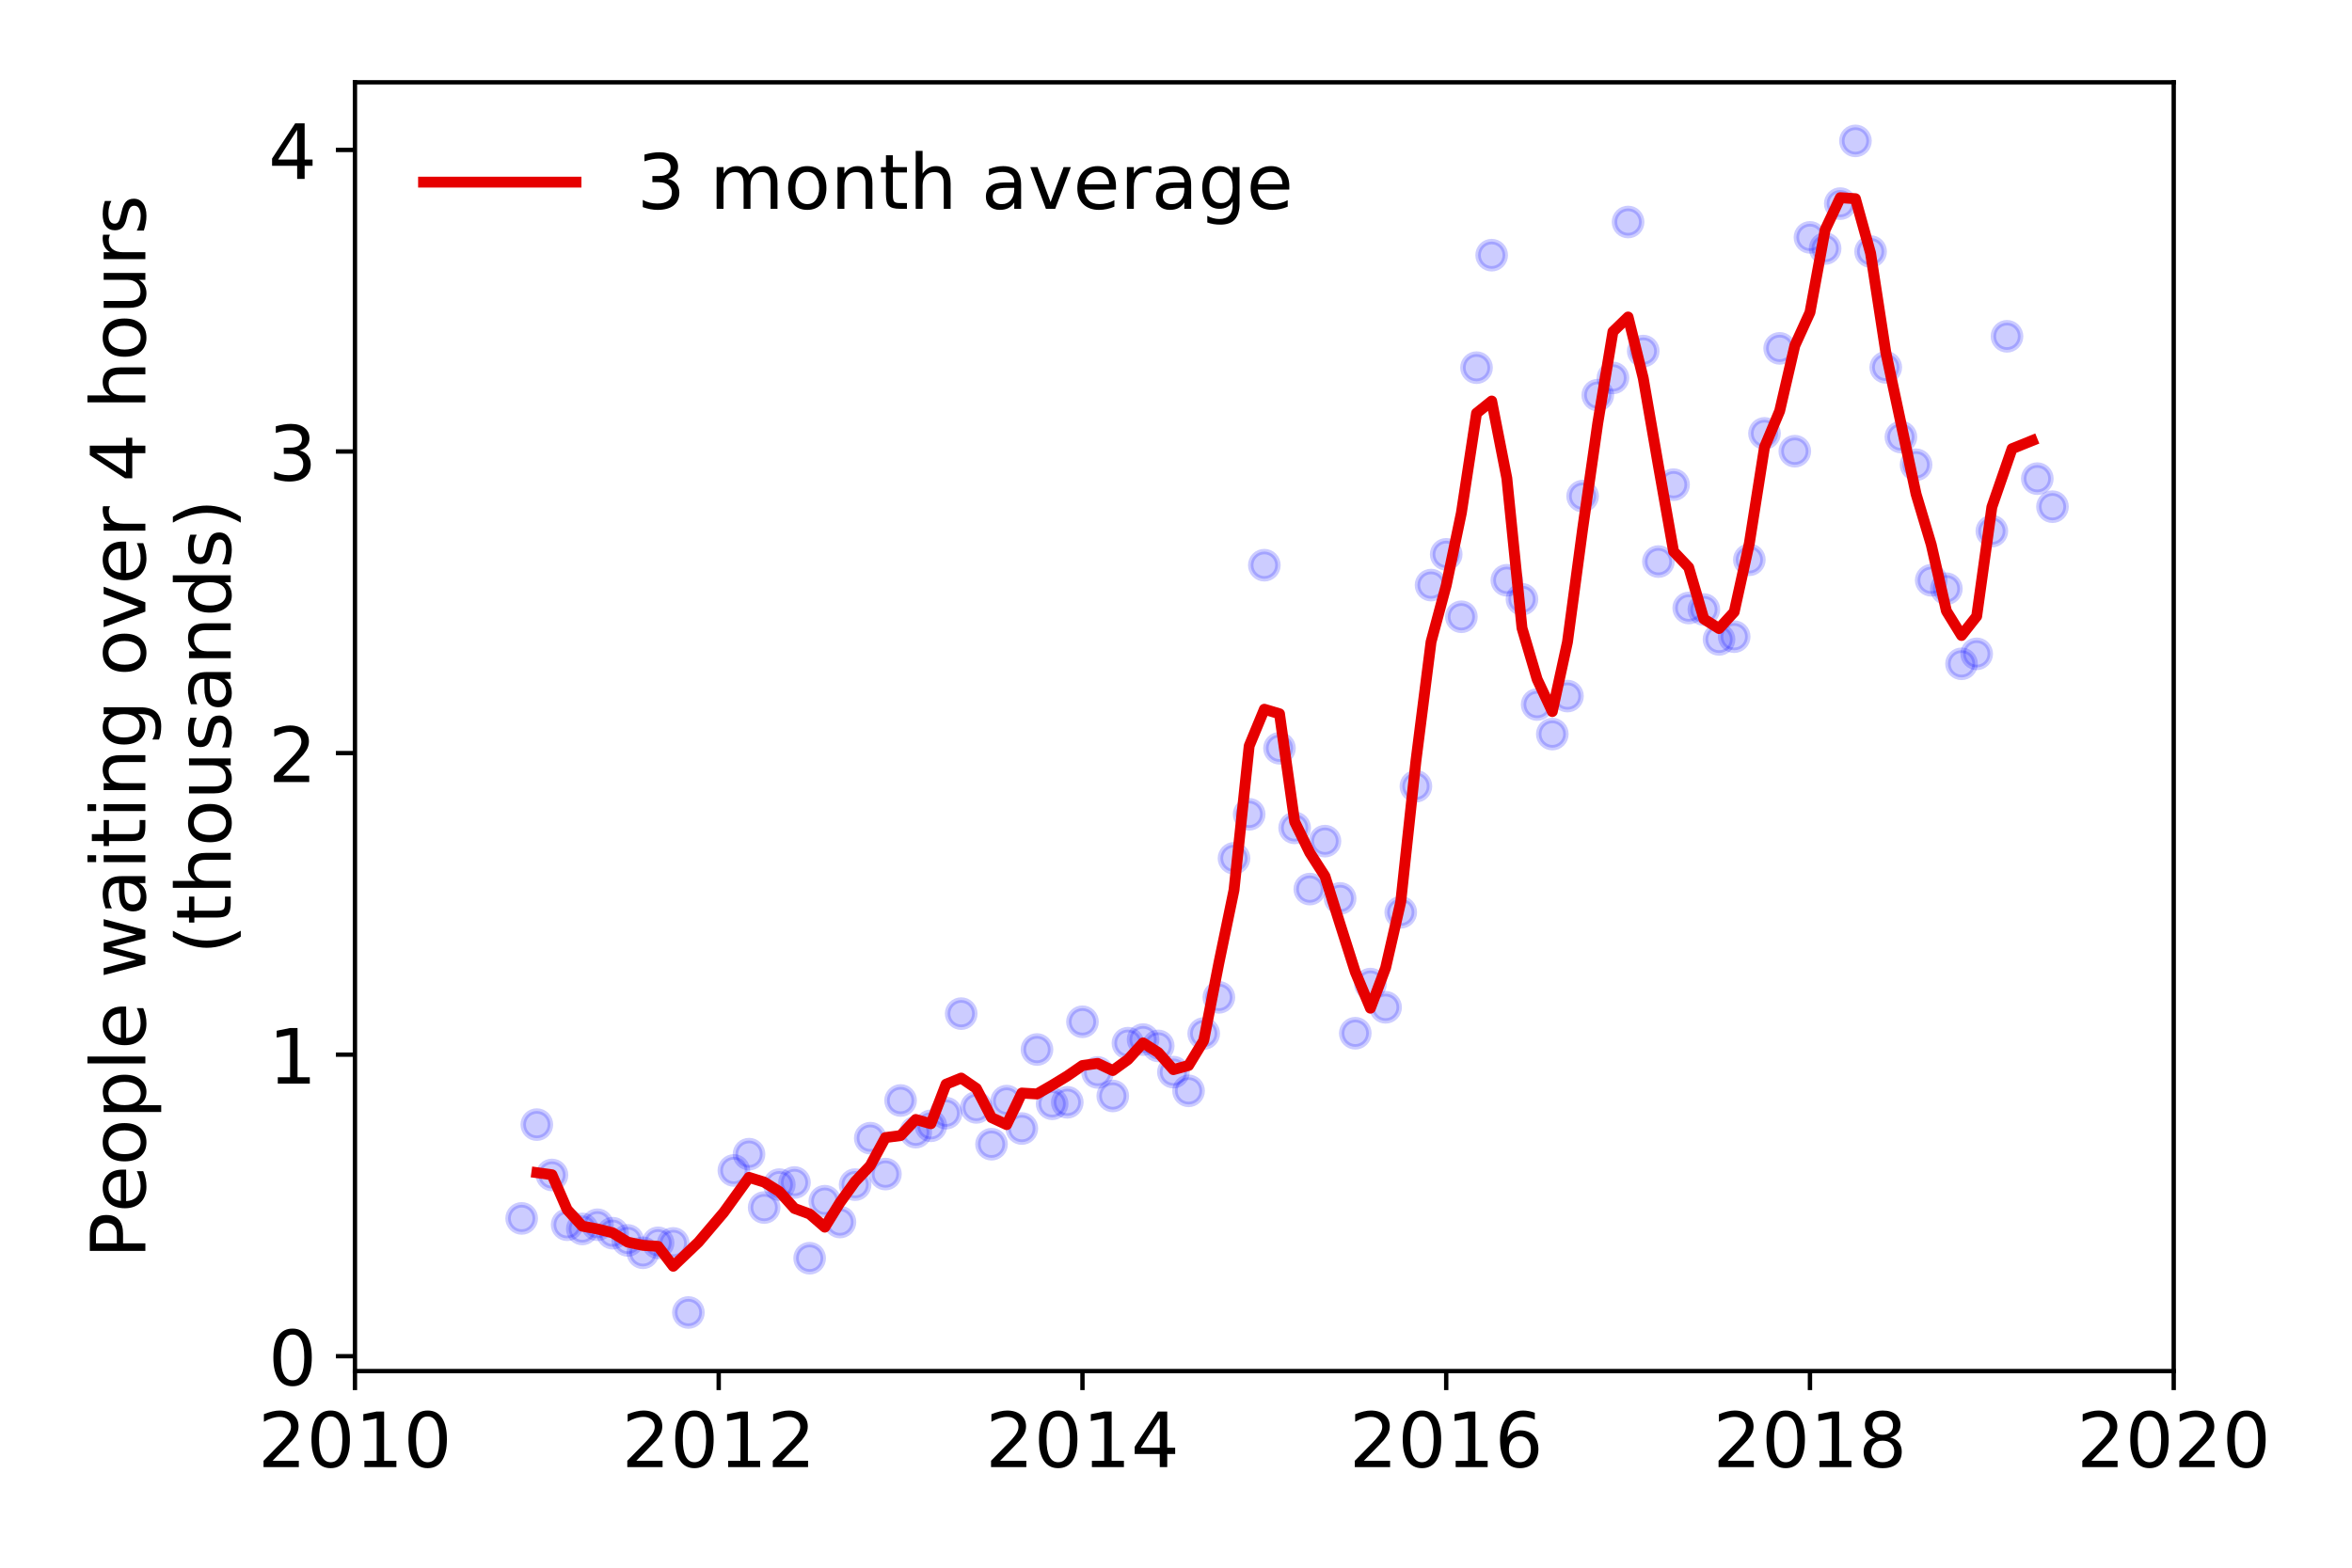 <?xml version="1.0" encoding="utf-8" standalone="no"?>
<!DOCTYPE svg PUBLIC "-//W3C//DTD SVG 1.1//EN"
  "http://www.w3.org/Graphics/SVG/1.1/DTD/svg11.dtd">
<!-- Created with matplotlib (https://matplotlib.org/) -->
<svg height="288pt" version="1.1" viewBox="0 0 432 288" width="432pt" xmlns="http://www.w3.org/2000/svg" xmlns:xlink="http://www.w3.org/1999/xlink">
 <defs>
  <style type="text/css">
*{stroke-linecap:butt;stroke-linejoin:round;}
  </style>
 </defs>
 <g id="figure_1">
  <g id="patch_1">
   <path d="M 0 288 
L 432 288 
L 432 0 
L 0 0 
z
" style="fill:#ffffff;"/>
  </g>
  <g id="axes_1">
   <g id="patch_2">
    <path d="M 65.195 251.88 
L 399.255 251.88 
L 399.255 15.12 
L 65.195 15.12 
z
" style="fill:#ffffff;"/>
   </g>
   <g id="matplotlib.axis_1">
    <g id="xtick_1">
     <g id="line2d_1">
      <defs>
       <path d="M 0 0 
L 0 3.5 
" id="m57be1dbec2" style="stroke:#000000;stroke-width:0.8;"/>
      </defs>
      <g>
       <use style="stroke:#000000;stroke-width:0.8;" x="65.195" xlink:href="#m57be1dbec2" y="251.88"/>
      </g>
     </g>
     <g id="text_1">
      <!-- 2010 -->
      <defs>
       <path d="M 19.188 8.297 
L 53.609 8.297 
L 53.609 0 
L 7.328 0 
L 7.328 8.297 
Q 12.938 14.109 22.625 23.891 
Q 32.328 33.688 34.812 36.531 
Q 39.547 41.844 41.422 45.531 
Q 43.312 49.219 43.312 52.781 
Q 43.312 58.594 39.234 62.25 
Q 35.156 65.922 28.609 65.922 
Q 23.969 65.922 18.812 64.312 
Q 13.672 62.703 7.812 59.422 
L 7.812 69.391 
Q 13.766 71.781 18.938 73 
Q 24.125 74.219 28.422 74.219 
Q 39.75 74.219 46.484 68.547 
Q 53.219 62.891 53.219 53.422 
Q 53.219 48.922 51.531 44.891 
Q 49.859 40.875 45.406 35.406 
Q 44.188 33.984 37.641 27.219 
Q 31.109 20.453 19.188 8.297 
z
" id="DejaVuSans-50"/>
       <path d="M 31.781 66.406 
Q 24.172 66.406 20.328 58.906 
Q 16.5 51.422 16.5 36.375 
Q 16.5 21.391 20.328 13.891 
Q 24.172 6.391 31.781 6.391 
Q 39.453 6.391 43.281 13.891 
Q 47.125 21.391 47.125 36.375 
Q 47.125 51.422 43.281 58.906 
Q 39.453 66.406 31.781 66.406 
z
M 31.781 74.219 
Q 44.047 74.219 50.516 64.516 
Q 56.984 54.828 56.984 36.375 
Q 56.984 17.969 50.516 8.266 
Q 44.047 -1.422 31.781 -1.422 
Q 19.531 -1.422 13.062 8.266 
Q 6.594 17.969 6.594 36.375 
Q 6.594 54.828 13.062 64.516 
Q 19.531 74.219 31.781 74.219 
z
" id="DejaVuSans-48"/>
       <path d="M 12.406 8.297 
L 28.516 8.297 
L 28.516 63.922 
L 10.984 60.406 
L 10.984 69.391 
L 28.422 72.906 
L 38.281 72.906 
L 38.281 8.297 
L 54.391 8.297 
L 54.391 0 
L 12.406 0 
z
" id="DejaVuSans-49"/>
      </defs>
      <g transform="translate(47.38 269.518)scale(0.14 -0.14)">
       <use xlink:href="#DejaVuSans-50"/>
       <use x="63.623" xlink:href="#DejaVuSans-48"/>
       <use x="127.246" xlink:href="#DejaVuSans-49"/>
       <use x="190.869" xlink:href="#DejaVuSans-48"/>
      </g>
     </g>
    </g>
    <g id="xtick_2">
     <g id="line2d_2">
      <g>
       <use style="stroke:#000000;stroke-width:0.8;" x="132.007" xlink:href="#m57be1dbec2" y="251.88"/>
      </g>
     </g>
     <g id="text_2">
      <!-- 2012 -->
      <g transform="translate(114.192 269.518)scale(0.14 -0.14)">
       <use xlink:href="#DejaVuSans-50"/>
       <use x="63.623" xlink:href="#DejaVuSans-48"/>
       <use x="127.246" xlink:href="#DejaVuSans-49"/>
       <use x="190.869" xlink:href="#DejaVuSans-50"/>
      </g>
     </g>
    </g>
    <g id="xtick_3">
     <g id="line2d_3">
      <g>
       <use style="stroke:#000000;stroke-width:0.8;" x="198.819" xlink:href="#m57be1dbec2" y="251.88"/>
      </g>
     </g>
     <g id="text_3">
      <!-- 2014 -->
      <defs>
       <path d="M 37.797 64.312 
L 12.891 25.391 
L 37.797 25.391 
z
M 35.203 72.906 
L 47.609 72.906 
L 47.609 25.391 
L 58.016 25.391 
L 58.016 17.188 
L 47.609 17.188 
L 47.609 0 
L 37.797 0 
L 37.797 17.188 
L 4.891 17.188 
L 4.891 26.703 
z
" id="DejaVuSans-52"/>
      </defs>
      <g transform="translate(181.004 269.518)scale(0.14 -0.14)">
       <use xlink:href="#DejaVuSans-50"/>
       <use x="63.623" xlink:href="#DejaVuSans-48"/>
       <use x="127.246" xlink:href="#DejaVuSans-49"/>
       <use x="190.869" xlink:href="#DejaVuSans-52"/>
      </g>
     </g>
    </g>
    <g id="xtick_4">
     <g id="line2d_4">
      <g>
       <use style="stroke:#000000;stroke-width:0.8;" x="265.631" xlink:href="#m57be1dbec2" y="251.88"/>
      </g>
     </g>
     <g id="text_4">
      <!-- 2016 -->
      <defs>
       <path d="M 33.016 40.375 
Q 26.375 40.375 22.484 35.828 
Q 18.609 31.297 18.609 23.391 
Q 18.609 15.531 22.484 10.953 
Q 26.375 6.391 33.016 6.391 
Q 39.656 6.391 43.531 10.953 
Q 47.406 15.531 47.406 23.391 
Q 47.406 31.297 43.531 35.828 
Q 39.656 40.375 33.016 40.375 
z
M 52.594 71.297 
L 52.594 62.312 
Q 48.875 64.062 45.094 64.984 
Q 41.312 65.922 37.594 65.922 
Q 27.828 65.922 22.672 59.328 
Q 17.531 52.734 16.797 39.406 
Q 19.672 43.656 24.016 45.922 
Q 28.375 48.188 33.594 48.188 
Q 44.578 48.188 50.953 41.516 
Q 57.328 34.859 57.328 23.391 
Q 57.328 12.156 50.688 5.359 
Q 44.047 -1.422 33.016 -1.422 
Q 20.359 -1.422 13.672 8.266 
Q 6.984 17.969 6.984 36.375 
Q 6.984 53.656 15.188 63.938 
Q 23.391 74.219 37.203 74.219 
Q 40.922 74.219 44.703 73.484 
Q 48.484 72.75 52.594 71.297 
z
" id="DejaVuSans-54"/>
      </defs>
      <g transform="translate(247.816 269.518)scale(0.14 -0.14)">
       <use xlink:href="#DejaVuSans-50"/>
       <use x="63.623" xlink:href="#DejaVuSans-48"/>
       <use x="127.246" xlink:href="#DejaVuSans-49"/>
       <use x="190.869" xlink:href="#DejaVuSans-54"/>
      </g>
     </g>
    </g>
    <g id="xtick_5">
     <g id="line2d_5">
      <g>
       <use style="stroke:#000000;stroke-width:0.8;" x="332.443" xlink:href="#m57be1dbec2" y="251.88"/>
      </g>
     </g>
     <g id="text_5">
      <!-- 2018 -->
      <defs>
       <path d="M 31.781 34.625 
Q 24.75 34.625 20.719 30.859 
Q 16.703 27.094 16.703 20.516 
Q 16.703 13.922 20.719 10.156 
Q 24.75 6.391 31.781 6.391 
Q 38.812 6.391 42.859 10.172 
Q 46.922 13.969 46.922 20.516 
Q 46.922 27.094 42.891 30.859 
Q 38.875 34.625 31.781 34.625 
z
M 21.922 38.812 
Q 15.578 40.375 12.031 44.719 
Q 8.5 49.078 8.5 55.328 
Q 8.5 64.062 14.719 69.141 
Q 20.953 74.219 31.781 74.219 
Q 42.672 74.219 48.875 69.141 
Q 55.078 64.062 55.078 55.328 
Q 55.078 49.078 51.531 44.719 
Q 48 40.375 41.703 38.812 
Q 48.828 37.156 52.797 32.312 
Q 56.781 27.484 56.781 20.516 
Q 56.781 9.906 50.312 4.234 
Q 43.844 -1.422 31.781 -1.422 
Q 19.734 -1.422 13.25 4.234 
Q 6.781 9.906 6.781 20.516 
Q 6.781 27.484 10.781 32.312 
Q 14.797 37.156 21.922 38.812 
z
M 18.312 54.391 
Q 18.312 48.734 21.844 45.562 
Q 25.391 42.391 31.781 42.391 
Q 38.141 42.391 41.719 45.562 
Q 45.312 48.734 45.312 54.391 
Q 45.312 60.062 41.719 63.234 
Q 38.141 66.406 31.781 66.406 
Q 25.391 66.406 21.844 63.234 
Q 18.312 60.062 18.312 54.391 
z
" id="DejaVuSans-56"/>
      </defs>
      <g transform="translate(314.628 269.518)scale(0.14 -0.14)">
       <use xlink:href="#DejaVuSans-50"/>
       <use x="63.623" xlink:href="#DejaVuSans-48"/>
       <use x="127.246" xlink:href="#DejaVuSans-49"/>
       <use x="190.869" xlink:href="#DejaVuSans-56"/>
      </g>
     </g>
    </g>
    <g id="xtick_6">
     <g id="line2d_6">
      <g>
       <use style="stroke:#000000;stroke-width:0.8;" x="399.255" xlink:href="#m57be1dbec2" y="251.88"/>
      </g>
     </g>
     <g id="text_6">
      <!-- 2020 -->
      <g transform="translate(381.44 269.518)scale(0.14 -0.14)">
       <use xlink:href="#DejaVuSans-50"/>
       <use x="63.623" xlink:href="#DejaVuSans-48"/>
       <use x="127.246" xlink:href="#DejaVuSans-50"/>
       <use x="190.869" xlink:href="#DejaVuSans-48"/>
      </g>
     </g>
    </g>
   </g>
   <g id="matplotlib.axis_2">
    <g id="ytick_1">
     <g id="line2d_7">
      <defs>
       <path d="M 0 0 
L -3.5 0 
" id="m8a3142c4d3" style="stroke:#000000;stroke-width:0.8;"/>
      </defs>
      <g>
       <use style="stroke:#000000;stroke-width:0.8;" x="65.195" xlink:href="#m8a3142c4d3" y="249.151"/>
      </g>
     </g>
     <g id="text_7">
      <!-- 0 -->
      <g transform="translate(49.288 254.47)scale(0.14 -0.14)">
       <use xlink:href="#DejaVuSans-48"/>
      </g>
     </g>
    </g>
    <g id="ytick_2">
     <g id="line2d_8">
      <g>
       <use style="stroke:#000000;stroke-width:0.8;" x="65.195" xlink:href="#m8a3142c4d3" y="193.75"/>
      </g>
     </g>
     <g id="text_8">
      <!-- 1 -->
      <g transform="translate(49.288 199.068)scale(0.14 -0.14)">
       <use xlink:href="#DejaVuSans-49"/>
      </g>
     </g>
    </g>
    <g id="ytick_3">
     <g id="line2d_9">
      <g>
       <use style="stroke:#000000;stroke-width:0.8;" x="65.195" xlink:href="#m8a3142c4d3" y="138.348"/>
      </g>
     </g>
     <g id="text_9">
      <!-- 2 -->
      <g transform="translate(49.288 143.667)scale(0.14 -0.14)">
       <use xlink:href="#DejaVuSans-50"/>
      </g>
     </g>
    </g>
    <g id="ytick_4">
     <g id="line2d_10">
      <g>
       <use style="stroke:#000000;stroke-width:0.8;" x="65.195" xlink:href="#m8a3142c4d3" y="82.946"/>
      </g>
     </g>
     <g id="text_10">
      <!-- 3 -->
      <defs>
       <path d="M 40.578 39.312 
Q 47.656 37.797 51.625 33 
Q 55.609 28.219 55.609 21.188 
Q 55.609 10.406 48.188 4.484 
Q 40.766 -1.422 27.094 -1.422 
Q 22.516 -1.422 17.656 -0.516 
Q 12.797 0.391 7.625 2.203 
L 7.625 11.719 
Q 11.719 9.328 16.594 8.109 
Q 21.484 6.891 26.812 6.891 
Q 36.078 6.891 40.938 10.547 
Q 45.797 14.203 45.797 21.188 
Q 45.797 27.641 41.281 31.266 
Q 36.766 34.906 28.719 34.906 
L 20.219 34.906 
L 20.219 43.016 
L 29.109 43.016 
Q 36.375 43.016 40.234 45.922 
Q 44.094 48.828 44.094 54.297 
Q 44.094 59.906 40.109 62.906 
Q 36.141 65.922 28.719 65.922 
Q 24.656 65.922 20.016 65.031 
Q 15.375 64.156 9.812 62.312 
L 9.812 71.094 
Q 15.438 72.656 20.344 73.438 
Q 25.25 74.219 29.594 74.219 
Q 40.828 74.219 47.359 69.109 
Q 53.906 64.016 53.906 55.328 
Q 53.906 49.266 50.438 45.094 
Q 46.969 40.922 40.578 39.312 
z
" id="DejaVuSans-51"/>
      </defs>
      <g transform="translate(49.288 88.265)scale(0.14 -0.14)">
       <use xlink:href="#DejaVuSans-51"/>
      </g>
     </g>
    </g>
    <g id="ytick_5">
     <g id="line2d_11">
      <g>
       <use style="stroke:#000000;stroke-width:0.8;" x="65.195" xlink:href="#m8a3142c4d3" y="27.544"/>
      </g>
     </g>
     <g id="text_11">
      <!-- 4 -->
      <g transform="translate(49.288 32.863)scale(0.14 -0.14)">
       <use xlink:href="#DejaVuSans-52"/>
      </g>
     </g>
    </g>
    <g id="text_12">
     <!-- People waiting over 4 hours -->
     <defs>
      <path d="M 19.672 64.797 
L 19.672 37.406 
L 32.078 37.406 
Q 38.969 37.406 42.719 40.969 
Q 46.484 44.531 46.484 51.125 
Q 46.484 57.672 42.719 61.234 
Q 38.969 64.797 32.078 64.797 
z
M 9.812 72.906 
L 32.078 72.906 
Q 44.344 72.906 50.609 67.359 
Q 56.891 61.812 56.891 51.125 
Q 56.891 40.328 50.609 34.812 
Q 44.344 29.297 32.078 29.297 
L 19.672 29.297 
L 19.672 0 
L 9.812 0 
z
" id="DejaVuSans-80"/>
      <path d="M 56.203 29.594 
L 56.203 25.203 
L 14.891 25.203 
Q 15.484 15.922 20.484 11.062 
Q 25.484 6.203 34.422 6.203 
Q 39.594 6.203 44.453 7.469 
Q 49.312 8.734 54.109 11.281 
L 54.109 2.781 
Q 49.266 0.734 44.188 -0.344 
Q 39.109 -1.422 33.891 -1.422 
Q 20.797 -1.422 13.156 6.188 
Q 5.516 13.812 5.516 26.812 
Q 5.516 40.234 12.766 48.109 
Q 20.016 56 32.328 56 
Q 43.359 56 49.781 48.891 
Q 56.203 41.797 56.203 29.594 
z
M 47.219 32.234 
Q 47.125 39.594 43.094 43.984 
Q 39.062 48.391 32.422 48.391 
Q 24.906 48.391 20.391 44.141 
Q 15.875 39.891 15.188 32.172 
z
" id="DejaVuSans-101"/>
      <path d="M 30.609 48.391 
Q 23.391 48.391 19.188 42.75 
Q 14.984 37.109 14.984 27.297 
Q 14.984 17.484 19.156 11.844 
Q 23.344 6.203 30.609 6.203 
Q 37.797 6.203 41.984 11.859 
Q 46.188 17.531 46.188 27.297 
Q 46.188 37.016 41.984 42.703 
Q 37.797 48.391 30.609 48.391 
z
M 30.609 56 
Q 42.328 56 49.016 48.375 
Q 55.719 40.766 55.719 27.297 
Q 55.719 13.875 49.016 6.219 
Q 42.328 -1.422 30.609 -1.422 
Q 18.844 -1.422 12.172 6.219 
Q 5.516 13.875 5.516 27.297 
Q 5.516 40.766 12.172 48.375 
Q 18.844 56 30.609 56 
z
" id="DejaVuSans-111"/>
      <path d="M 18.109 8.203 
L 18.109 -20.797 
L 9.078 -20.797 
L 9.078 54.688 
L 18.109 54.688 
L 18.109 46.391 
Q 20.953 51.266 25.266 53.625 
Q 29.594 56 35.594 56 
Q 45.562 56 51.781 48.094 
Q 58.016 40.188 58.016 27.297 
Q 58.016 14.406 51.781 6.484 
Q 45.562 -1.422 35.594 -1.422 
Q 29.594 -1.422 25.266 0.953 
Q 20.953 3.328 18.109 8.203 
z
M 48.688 27.297 
Q 48.688 37.203 44.609 42.844 
Q 40.531 48.484 33.406 48.484 
Q 26.266 48.484 22.188 42.844 
Q 18.109 37.203 18.109 27.297 
Q 18.109 17.391 22.188 11.75 
Q 26.266 6.109 33.406 6.109 
Q 40.531 6.109 44.609 11.75 
Q 48.688 17.391 48.688 27.297 
z
" id="DejaVuSans-112"/>
      <path d="M 9.422 75.984 
L 18.406 75.984 
L 18.406 0 
L 9.422 0 
z
" id="DejaVuSans-108"/>
      <path id="DejaVuSans-32"/>
      <path d="M 4.203 54.688 
L 13.188 54.688 
L 24.422 12.016 
L 35.594 54.688 
L 46.188 54.688 
L 57.422 12.016 
L 68.609 54.688 
L 77.594 54.688 
L 63.281 0 
L 52.688 0 
L 40.922 44.828 
L 29.109 0 
L 18.5 0 
z
" id="DejaVuSans-119"/>
      <path d="M 34.281 27.484 
Q 23.391 27.484 19.188 25 
Q 14.984 22.516 14.984 16.5 
Q 14.984 11.719 18.141 8.906 
Q 21.297 6.109 26.703 6.109 
Q 34.188 6.109 38.703 11.406 
Q 43.219 16.703 43.219 25.484 
L 43.219 27.484 
z
M 52.203 31.203 
L 52.203 0 
L 43.219 0 
L 43.219 8.297 
Q 40.141 3.328 35.547 0.953 
Q 30.953 -1.422 24.312 -1.422 
Q 15.922 -1.422 10.953 3.297 
Q 6 8.016 6 15.922 
Q 6 25.141 12.172 29.828 
Q 18.359 34.516 30.609 34.516 
L 43.219 34.516 
L 43.219 35.406 
Q 43.219 41.609 39.141 45 
Q 35.062 48.391 27.688 48.391 
Q 23 48.391 18.547 47.266 
Q 14.109 46.141 10.016 43.891 
L 10.016 52.203 
Q 14.938 54.109 19.578 55.047 
Q 24.219 56 28.609 56 
Q 40.484 56 46.344 49.844 
Q 52.203 43.703 52.203 31.203 
z
" id="DejaVuSans-97"/>
      <path d="M 9.422 54.688 
L 18.406 54.688 
L 18.406 0 
L 9.422 0 
z
M 9.422 75.984 
L 18.406 75.984 
L 18.406 64.594 
L 9.422 64.594 
z
" id="DejaVuSans-105"/>
      <path d="M 18.312 70.219 
L 18.312 54.688 
L 36.812 54.688 
L 36.812 47.703 
L 18.312 47.703 
L 18.312 18.016 
Q 18.312 11.328 20.141 9.422 
Q 21.969 7.516 27.594 7.516 
L 36.812 7.516 
L 36.812 0 
L 27.594 0 
Q 17.188 0 13.234 3.875 
Q 9.281 7.766 9.281 18.016 
L 9.281 47.703 
L 2.688 47.703 
L 2.688 54.688 
L 9.281 54.688 
L 9.281 70.219 
z
" id="DejaVuSans-116"/>
      <path d="M 54.891 33.016 
L 54.891 0 
L 45.906 0 
L 45.906 32.719 
Q 45.906 40.484 42.875 44.328 
Q 39.844 48.188 33.797 48.188 
Q 26.516 48.188 22.312 43.547 
Q 18.109 38.922 18.109 30.906 
L 18.109 0 
L 9.078 0 
L 9.078 54.688 
L 18.109 54.688 
L 18.109 46.188 
Q 21.344 51.125 25.703 53.562 
Q 30.078 56 35.797 56 
Q 45.219 56 50.047 50.172 
Q 54.891 44.344 54.891 33.016 
z
" id="DejaVuSans-110"/>
      <path d="M 45.406 27.984 
Q 45.406 37.75 41.375 43.109 
Q 37.359 48.484 30.078 48.484 
Q 22.859 48.484 18.828 43.109 
Q 14.797 37.75 14.797 27.984 
Q 14.797 18.266 18.828 12.891 
Q 22.859 7.516 30.078 7.516 
Q 37.359 7.516 41.375 12.891 
Q 45.406 18.266 45.406 27.984 
z
M 54.391 6.781 
Q 54.391 -7.172 48.188 -13.984 
Q 42 -20.797 29.203 -20.797 
Q 24.469 -20.797 20.266 -20.094 
Q 16.062 -19.391 12.109 -17.922 
L 12.109 -9.188 
Q 16.062 -11.328 19.922 -12.344 
Q 23.781 -13.375 27.781 -13.375 
Q 36.625 -13.375 41.016 -8.766 
Q 45.406 -4.156 45.406 5.172 
L 45.406 9.625 
Q 42.625 4.781 38.281 2.391 
Q 33.938 0 27.875 0 
Q 17.828 0 11.672 7.656 
Q 5.516 15.328 5.516 27.984 
Q 5.516 40.672 11.672 48.328 
Q 17.828 56 27.875 56 
Q 33.938 56 38.281 53.609 
Q 42.625 51.219 45.406 46.391 
L 45.406 54.688 
L 54.391 54.688 
z
" id="DejaVuSans-103"/>
      <path d="M 2.984 54.688 
L 12.5 54.688 
L 29.594 8.797 
L 46.688 54.688 
L 56.203 54.688 
L 35.688 0 
L 23.484 0 
z
" id="DejaVuSans-118"/>
      <path d="M 41.109 46.297 
Q 39.594 47.172 37.812 47.578 
Q 36.031 48 33.891 48 
Q 26.266 48 22.188 43.047 
Q 18.109 38.094 18.109 28.812 
L 18.109 0 
L 9.078 0 
L 9.078 54.688 
L 18.109 54.688 
L 18.109 46.188 
Q 20.953 51.172 25.484 53.578 
Q 30.031 56 36.531 56 
Q 37.453 56 38.578 55.875 
Q 39.703 55.766 41.062 55.516 
z
" id="DejaVuSans-114"/>
      <path d="M 54.891 33.016 
L 54.891 0 
L 45.906 0 
L 45.906 32.719 
Q 45.906 40.484 42.875 44.328 
Q 39.844 48.188 33.797 48.188 
Q 26.516 48.188 22.312 43.547 
Q 18.109 38.922 18.109 30.906 
L 18.109 0 
L 9.078 0 
L 9.078 75.984 
L 18.109 75.984 
L 18.109 46.188 
Q 21.344 51.125 25.703 53.562 
Q 30.078 56 35.797 56 
Q 45.219 56 50.047 50.172 
Q 54.891 44.344 54.891 33.016 
z
" id="DejaVuSans-104"/>
      <path d="M 8.5 21.578 
L 8.5 54.688 
L 17.484 54.688 
L 17.484 21.922 
Q 17.484 14.156 20.5 10.266 
Q 23.531 6.391 29.594 6.391 
Q 36.859 6.391 41.078 11.031 
Q 45.312 15.672 45.312 23.688 
L 45.312 54.688 
L 54.297 54.688 
L 54.297 0 
L 45.312 0 
L 45.312 8.406 
Q 42.047 3.422 37.719 1 
Q 33.406 -1.422 27.688 -1.422 
Q 18.266 -1.422 13.375 4.438 
Q 8.5 10.297 8.5 21.578 
z
M 31.109 56 
z
" id="DejaVuSans-117"/>
      <path d="M 44.281 53.078 
L 44.281 44.578 
Q 40.484 46.531 36.375 47.5 
Q 32.281 48.484 27.875 48.484 
Q 21.188 48.484 17.844 46.438 
Q 14.5 44.391 14.5 40.281 
Q 14.5 37.156 16.891 35.375 
Q 19.281 33.594 26.516 31.984 
L 29.594 31.297 
Q 39.156 29.25 43.188 25.516 
Q 47.219 21.781 47.219 15.094 
Q 47.219 7.469 41.188 3.016 
Q 35.156 -1.422 24.609 -1.422 
Q 20.219 -1.422 15.453 -0.562 
Q 10.688 0.297 5.422 2 
L 5.422 11.281 
Q 10.406 8.688 15.234 7.391 
Q 20.062 6.109 24.812 6.109 
Q 31.156 6.109 34.562 8.281 
Q 37.984 10.453 37.984 14.406 
Q 37.984 18.062 35.516 20.016 
Q 33.062 21.969 24.703 23.781 
L 21.578 24.516 
Q 13.234 26.266 9.516 29.906 
Q 5.812 33.547 5.812 39.891 
Q 5.812 47.609 11.281 51.797 
Q 16.75 56 26.812 56 
Q 31.781 56 36.172 55.266 
Q 40.578 54.547 44.281 53.078 
z
" id="DejaVuSans-115"/>
     </defs>
     <g transform="translate(26.699 231.175)rotate(-90)scale(0.14 -0.14)">
      <use xlink:href="#DejaVuSans-80"/>
      <use x="60.256" xlink:href="#DejaVuSans-101"/>
      <use x="121.779" xlink:href="#DejaVuSans-111"/>
      <use x="182.961" xlink:href="#DejaVuSans-112"/>
      <use x="246.438" xlink:href="#DejaVuSans-108"/>
      <use x="274.221" xlink:href="#DejaVuSans-101"/>
      <use x="335.744" xlink:href="#DejaVuSans-32"/>
      <use x="367.531" xlink:href="#DejaVuSans-119"/>
      <use x="449.318" xlink:href="#DejaVuSans-97"/>
      <use x="510.598" xlink:href="#DejaVuSans-105"/>
      <use x="538.381" xlink:href="#DejaVuSans-116"/>
      <use x="577.59" xlink:href="#DejaVuSans-105"/>
      <use x="605.373" xlink:href="#DejaVuSans-110"/>
      <use x="668.752" xlink:href="#DejaVuSans-103"/>
      <use x="732.229" xlink:href="#DejaVuSans-32"/>
      <use x="764.016" xlink:href="#DejaVuSans-111"/>
      <use x="825.197" xlink:href="#DejaVuSans-118"/>
      <use x="884.377" xlink:href="#DejaVuSans-101"/>
      <use x="945.9" xlink:href="#DejaVuSans-114"/>
      <use x="987.014" xlink:href="#DejaVuSans-32"/>
      <use x="1018.801" xlink:href="#DejaVuSans-52"/>
      <use x="1082.424" xlink:href="#DejaVuSans-32"/>
      <use x="1114.211" xlink:href="#DejaVuSans-104"/>
      <use x="1177.59" xlink:href="#DejaVuSans-111"/>
      <use x="1238.771" xlink:href="#DejaVuSans-117"/>
      <use x="1302.15" xlink:href="#DejaVuSans-114"/>
      <use x="1343.264" xlink:href="#DejaVuSans-115"/>
     </g>
     <!-- (thousands) -->
     <defs>
      <path d="M 31 75.875 
Q 24.469 64.656 21.281 53.656 
Q 18.109 42.672 18.109 31.391 
Q 18.109 20.125 21.312 9.062 
Q 24.516 -2 31 -13.188 
L 23.188 -13.188 
Q 15.875 -1.703 12.234 9.375 
Q 8.594 20.453 8.594 31.391 
Q 8.594 42.281 12.203 53.312 
Q 15.828 64.359 23.188 75.875 
z
" id="DejaVuSans-40"/>
      <path d="M 45.406 46.391 
L 45.406 75.984 
L 54.391 75.984 
L 54.391 0 
L 45.406 0 
L 45.406 8.203 
Q 42.578 3.328 38.25 0.953 
Q 33.938 -1.422 27.875 -1.422 
Q 17.969 -1.422 11.734 6.484 
Q 5.516 14.406 5.516 27.297 
Q 5.516 40.188 11.734 48.094 
Q 17.969 56 27.875 56 
Q 33.938 56 38.25 53.625 
Q 42.578 51.266 45.406 46.391 
z
M 14.797 27.297 
Q 14.797 17.391 18.875 11.75 
Q 22.953 6.109 30.078 6.109 
Q 37.203 6.109 41.297 11.75 
Q 45.406 17.391 45.406 27.297 
Q 45.406 37.203 41.297 42.844 
Q 37.203 48.484 30.078 48.484 
Q 22.953 48.484 18.875 42.844 
Q 14.797 37.203 14.797 27.297 
z
" id="DejaVuSans-100"/>
      <path d="M 8.016 75.875 
L 15.828 75.875 
Q 23.141 64.359 26.781 53.312 
Q 30.422 42.281 30.422 31.391 
Q 30.422 20.453 26.781 9.375 
Q 23.141 -1.703 15.828 -13.188 
L 8.016 -13.188 
Q 14.5 -2 17.703 9.062 
Q 20.906 20.125 20.906 31.391 
Q 20.906 42.672 17.703 53.656 
Q 14.5 64.656 8.016 75.875 
z
" id="DejaVuSans-41"/>
     </defs>
     <g transform="translate(42.376 175.325)rotate(-90)scale(0.14 -0.14)">
      <use xlink:href="#DejaVuSans-40"/>
      <use x="39.014" xlink:href="#DejaVuSans-116"/>
      <use x="78.223" xlink:href="#DejaVuSans-104"/>
      <use x="141.602" xlink:href="#DejaVuSans-111"/>
      <use x="202.783" xlink:href="#DejaVuSans-117"/>
      <use x="266.162" xlink:href="#DejaVuSans-115"/>
      <use x="318.262" xlink:href="#DejaVuSans-97"/>
      <use x="379.541" xlink:href="#DejaVuSans-110"/>
      <use x="442.92" xlink:href="#DejaVuSans-100"/>
      <use x="506.396" xlink:href="#DejaVuSans-115"/>
      <use x="558.496" xlink:href="#DejaVuSans-41"/>
     </g>
    </g>
   </g>
   <g id="line2d_12">
    <defs>
     <path d="M 0 2.5 
C 0.663 2.5 1.299 2.237 1.768 1.768 
C 2.237 1.299 2.5 0.663 2.5 0 
C 2.5 -0.663 2.237 -1.299 1.768 -1.768 
C 1.299 -2.237 0.663 -2.5 0 -2.5 
C -0.663 -2.5 -1.299 -2.237 -1.768 -1.768 
C -2.237 -1.299 -2.5 -0.663 -2.5 0 
C -2.5 0.663 -2.237 1.299 -1.768 1.768 
C -1.299 2.237 -0.663 2.5 0 2.5 
z
" id="md1e4440e9d" style="stroke:#0000ff;stroke-opacity:0.2;"/>
    </defs>
    <g clip-path="url(#pccd94b155d)">
     <use style="fill:#0000ff;fill-opacity:0.2;stroke:#0000ff;stroke-opacity:0.2;" x="376.984" xlink:href="#md1e4440e9d" y="93.084"/>
     <use style="fill:#0000ff;fill-opacity:0.2;stroke:#0000ff;stroke-opacity:0.2;" x="374.2" xlink:href="#md1e4440e9d" y="87.932"/>
     <use style="fill:#0000ff;fill-opacity:0.2;stroke:#0000ff;stroke-opacity:0.2;" x="368.633" xlink:href="#md1e4440e9d" y="61.782"/>
     <use style="fill:#0000ff;fill-opacity:0.2;stroke:#0000ff;stroke-opacity:0.2;" x="365.849" xlink:href="#md1e4440e9d" y="97.572"/>
     <use style="fill:#0000ff;fill-opacity:0.2;stroke:#0000ff;stroke-opacity:0.2;" x="363.065" xlink:href="#md1e4440e9d" y="120.12"/>
     <use style="fill:#0000ff;fill-opacity:0.2;stroke:#0000ff;stroke-opacity:0.2;" x="360.281" xlink:href="#md1e4440e9d" y="121.949"/>
     <use style="fill:#0000ff;fill-opacity:0.2;stroke:#0000ff;stroke-opacity:0.2;" x="357.498" xlink:href="#md1e4440e9d" y="108.154"/>
     <use style="fill:#0000ff;fill-opacity:0.2;stroke:#0000ff;stroke-opacity:0.2;" x="354.714" xlink:href="#md1e4440e9d" y="106.602"/>
     <use style="fill:#0000ff;fill-opacity:0.2;stroke:#0000ff;stroke-opacity:0.2;" x="351.93" xlink:href="#md1e4440e9d" y="85.383"/>
     <use style="fill:#0000ff;fill-opacity:0.2;stroke:#0000ff;stroke-opacity:0.2;" x="349.146" xlink:href="#md1e4440e9d" y="80.286"/>
     <use style="fill:#0000ff;fill-opacity:0.2;stroke:#0000ff;stroke-opacity:0.2;" x="346.362" xlink:href="#md1e4440e9d" y="67.489"/>
     <use style="fill:#0000ff;fill-opacity:0.2;stroke:#0000ff;stroke-opacity:0.2;" x="343.578" xlink:href="#md1e4440e9d" y="46.214"/>
     <use style="fill:#0000ff;fill-opacity:0.2;stroke:#0000ff;stroke-opacity:0.2;" x="340.795" xlink:href="#md1e4440e9d" y="25.882"/>
     <use style="fill:#0000ff;fill-opacity:0.2;stroke:#0000ff;stroke-opacity:0.2;" x="338.011" xlink:href="#md1e4440e9d" y="37.405"/>
     <use style="fill:#0000ff;fill-opacity:0.2;stroke:#0000ff;stroke-opacity:0.2;" x="335.227" xlink:href="#md1e4440e9d" y="45.66"/>
     <use style="fill:#0000ff;fill-opacity:0.2;stroke:#0000ff;stroke-opacity:0.2;" x="332.443" xlink:href="#md1e4440e9d" y="43.61"/>
     <use style="fill:#0000ff;fill-opacity:0.2;stroke:#0000ff;stroke-opacity:0.2;" x="329.659" xlink:href="#md1e4440e9d" y="82.89"/>
     <use style="fill:#0000ff;fill-opacity:0.2;stroke:#0000ff;stroke-opacity:0.2;" x="326.875" xlink:href="#md1e4440e9d" y="63.998"/>
     <use style="fill:#0000ff;fill-opacity:0.2;stroke:#0000ff;stroke-opacity:0.2;" x="324.091" xlink:href="#md1e4440e9d" y="79.622"/>
     <use style="fill:#0000ff;fill-opacity:0.2;stroke:#0000ff;stroke-opacity:0.2;" x="321.308" xlink:href="#md1e4440e9d" y="102.835"/>
     <use style="fill:#0000ff;fill-opacity:0.2;stroke:#0000ff;stroke-opacity:0.2;" x="318.524" xlink:href="#md1e4440e9d" y="116.963"/>
     <use style="fill:#0000ff;fill-opacity:0.2;stroke:#0000ff;stroke-opacity:0.2;" x="315.74" xlink:href="#md1e4440e9d" y="117.461"/>
     <use style="fill:#0000ff;fill-opacity:0.2;stroke:#0000ff;stroke-opacity:0.2;" x="312.956" xlink:href="#md1e4440e9d" y="111.976"/>
     <use style="fill:#0000ff;fill-opacity:0.2;stroke:#0000ff;stroke-opacity:0.2;" x="310.172" xlink:href="#md1e4440e9d" y="111.699"/>
     <use style="fill:#0000ff;fill-opacity:0.2;stroke:#0000ff;stroke-opacity:0.2;" x="307.389" xlink:href="#md1e4440e9d" y="89.04"/>
     <use style="fill:#0000ff;fill-opacity:0.2;stroke:#0000ff;stroke-opacity:0.2;" x="304.605" xlink:href="#md1e4440e9d" y="103.167"/>
     <use style="fill:#0000ff;fill-opacity:0.2;stroke:#0000ff;stroke-opacity:0.2;" x="301.821" xlink:href="#md1e4440e9d" y="64.497"/>
     <use style="fill:#0000ff;fill-opacity:0.2;stroke:#0000ff;stroke-opacity:0.2;" x="299.037" xlink:href="#md1e4440e9d" y="40.785"/>
     <use style="fill:#0000ff;fill-opacity:0.2;stroke:#0000ff;stroke-opacity:0.2;" x="296.253" xlink:href="#md1e4440e9d" y="69.428"/>
     <use style="fill:#0000ff;fill-opacity:0.2;stroke:#0000ff;stroke-opacity:0.2;" x="293.469" xlink:href="#md1e4440e9d" y="72.586"/>
     <use style="fill:#0000ff;fill-opacity:0.2;stroke:#0000ff;stroke-opacity:0.2;" x="290.685" xlink:href="#md1e4440e9d" y="91.145"/>
     <use style="fill:#0000ff;fill-opacity:0.2;stroke:#0000ff;stroke-opacity:0.2;" x="287.902" xlink:href="#md1e4440e9d" y="127.877"/>
     <use style="fill:#0000ff;fill-opacity:0.2;stroke:#0000ff;stroke-opacity:0.2;" x="285.118" xlink:href="#md1e4440e9d" y="134.857"/>
     <use style="fill:#0000ff;fill-opacity:0.2;stroke:#0000ff;stroke-opacity:0.2;" x="282.334" xlink:href="#md1e4440e9d" y="129.428"/>
     <use style="fill:#0000ff;fill-opacity:0.2;stroke:#0000ff;stroke-opacity:0.2;" x="279.55" xlink:href="#md1e4440e9d" y="110.093"/>
     <use style="fill:#0000ff;fill-opacity:0.2;stroke:#0000ff;stroke-opacity:0.2;" x="276.766" xlink:href="#md1e4440e9d" y="106.602"/>
     <use style="fill:#0000ff;fill-opacity:0.2;stroke:#0000ff;stroke-opacity:0.2;" x="273.983" xlink:href="#md1e4440e9d" y="46.879"/>
     <use style="fill:#0000ff;fill-opacity:0.2;stroke:#0000ff;stroke-opacity:0.2;" x="271.199" xlink:href="#md1e4440e9d" y="67.544"/>
     <use style="fill:#0000ff;fill-opacity:0.2;stroke:#0000ff;stroke-opacity:0.2;" x="268.415" xlink:href="#md1e4440e9d" y="113.306"/>
     <use style="fill:#0000ff;fill-opacity:0.2;stroke:#0000ff;stroke-opacity:0.2;" x="265.631" xlink:href="#md1e4440e9d" y="101.838"/>
     <use style="fill:#0000ff;fill-opacity:0.2;stroke:#0000ff;stroke-opacity:0.2;" x="262.847" xlink:href="#md1e4440e9d" y="107.489"/>
     <use style="fill:#0000ff;fill-opacity:0.2;stroke:#0000ff;stroke-opacity:0.2;" x="260.063" xlink:href="#md1e4440e9d" y="144.442"/>
     <use style="fill:#0000ff;fill-opacity:0.2;stroke:#0000ff;stroke-opacity:0.2;" x="257.279" xlink:href="#md1e4440e9d" y="167.6"/>
     <use style="fill:#0000ff;fill-opacity:0.2;stroke:#0000ff;stroke-opacity:0.2;" x="254.496" xlink:href="#md1e4440e9d" y="185.051"/>
     <use style="fill:#0000ff;fill-opacity:0.2;stroke:#0000ff;stroke-opacity:0.2;" x="251.712" xlink:href="#md1e4440e9d" y="180.786"/>
     <use style="fill:#0000ff;fill-opacity:0.2;stroke:#0000ff;stroke-opacity:0.2;" x="248.928" xlink:href="#md1e4440e9d" y="189.816"/>
     <use style="fill:#0000ff;fill-opacity:0.2;stroke:#0000ff;stroke-opacity:0.2;" x="246.144" xlink:href="#md1e4440e9d" y="165.051"/>
     <use style="fill:#0000ff;fill-opacity:0.2;stroke:#0000ff;stroke-opacity:0.2;" x="243.36" xlink:href="#md1e4440e9d" y="154.525"/>
     <use style="fill:#0000ff;fill-opacity:0.2;stroke:#0000ff;stroke-opacity:0.2;" x="240.577" xlink:href="#md1e4440e9d" y="163.334"/>
     <use style="fill:#0000ff;fill-opacity:0.2;stroke:#0000ff;stroke-opacity:0.2;" x="237.793" xlink:href="#md1e4440e9d" y="152.087"/>
     <use style="fill:#0000ff;fill-opacity:0.2;stroke:#0000ff;stroke-opacity:0.2;" x="235.009" xlink:href="#md1e4440e9d" y="137.461"/>
     <use style="fill:#0000ff;fill-opacity:0.2;stroke:#0000ff;stroke-opacity:0.2;" x="232.225" xlink:href="#md1e4440e9d" y="103.832"/>
     <use style="fill:#0000ff;fill-opacity:0.2;stroke:#0000ff;stroke-opacity:0.2;" x="229.441" xlink:href="#md1e4440e9d" y="149.594"/>
     <use style="fill:#0000ff;fill-opacity:0.2;stroke:#0000ff;stroke-opacity:0.2;" x="226.657" xlink:href="#md1e4440e9d" y="157.683"/>
     <use style="fill:#0000ff;fill-opacity:0.2;stroke:#0000ff;stroke-opacity:0.2;" x="223.874" xlink:href="#md1e4440e9d" y="183.223"/>
     <use style="fill:#0000ff;fill-opacity:0.2;stroke:#0000ff;stroke-opacity:0.2;" x="221.09" xlink:href="#md1e4440e9d" y="189.871"/>
     <use style="fill:#0000ff;fill-opacity:0.2;stroke:#0000ff;stroke-opacity:0.2;" x="218.306" xlink:href="#md1e4440e9d" y="200.398"/>
     <use style="fill:#0000ff;fill-opacity:0.2;stroke:#0000ff;stroke-opacity:0.2;" x="215.522" xlink:href="#md1e4440e9d" y="196.963"/>
     <use style="fill:#0000ff;fill-opacity:0.2;stroke:#0000ff;stroke-opacity:0.2;" x="212.738" xlink:href="#md1e4440e9d" y="192.143"/>
     <use style="fill:#0000ff;fill-opacity:0.2;stroke:#0000ff;stroke-opacity:0.2;" x="209.954" xlink:href="#md1e4440e9d" y="190.979"/>
     <use style="fill:#0000ff;fill-opacity:0.2;stroke:#0000ff;stroke-opacity:0.2;" x="207.171" xlink:href="#md1e4440e9d" y="191.644"/>
     <use style="fill:#0000ff;fill-opacity:0.2;stroke:#0000ff;stroke-opacity:0.2;" x="204.387" xlink:href="#md1e4440e9d" y="201.34"/>
     <use style="fill:#0000ff;fill-opacity:0.2;stroke:#0000ff;stroke-opacity:0.2;" x="201.603" xlink:href="#md1e4440e9d" y="197.018"/>
     <use style="fill:#0000ff;fill-opacity:0.2;stroke:#0000ff;stroke-opacity:0.2;" x="198.819" xlink:href="#md1e4440e9d" y="187.711"/>
     <use style="fill:#0000ff;fill-opacity:0.2;stroke:#0000ff;stroke-opacity:0.2;" x="196.035" xlink:href="#md1e4440e9d" y="202.503"/>
     <use style="fill:#0000ff;fill-opacity:0.2;stroke:#0000ff;stroke-opacity:0.2;" x="193.251" xlink:href="#md1e4440e9d" y="202.78"/>
     <use style="fill:#0000ff;fill-opacity:0.2;stroke:#0000ff;stroke-opacity:0.2;" x="190.468" xlink:href="#md1e4440e9d" y="192.808"/>
     <use style="fill:#0000ff;fill-opacity:0.2;stroke:#0000ff;stroke-opacity:0.2;" x="187.684" xlink:href="#md1e4440e9d" y="207.323"/>
     <use style="fill:#0000ff;fill-opacity:0.2;stroke:#0000ff;stroke-opacity:0.2;" x="184.9" xlink:href="#md1e4440e9d" y="202.281"/>
     <use style="fill:#0000ff;fill-opacity:0.2;stroke:#0000ff;stroke-opacity:0.2;" x="182.116" xlink:href="#md1e4440e9d" y="210.204"/>
     <use style="fill:#0000ff;fill-opacity:0.2;stroke:#0000ff;stroke-opacity:0.2;" x="179.332" xlink:href="#md1e4440e9d" y="203.445"/>
     <use style="fill:#0000ff;fill-opacity:0.2;stroke:#0000ff;stroke-opacity:0.2;" x="176.548" xlink:href="#md1e4440e9d" y="186.215"/>
     <use style="fill:#0000ff;fill-opacity:0.2;stroke:#0000ff;stroke-opacity:0.2;" x="173.764" xlink:href="#md1e4440e9d" y="204.498"/>
     <use style="fill:#0000ff;fill-opacity:0.2;stroke:#0000ff;stroke-opacity:0.2;" x="170.981" xlink:href="#md1e4440e9d" y="206.824"/>
     <use style="fill:#0000ff;fill-opacity:0.2;stroke:#0000ff;stroke-opacity:0.2;" x="168.197" xlink:href="#md1e4440e9d" y="207.988"/>
     <use style="fill:#0000ff;fill-opacity:0.2;stroke:#0000ff;stroke-opacity:0.2;" x="165.413" xlink:href="#md1e4440e9d" y="202.171"/>
     <use style="fill:#0000ff;fill-opacity:0.2;stroke:#0000ff;stroke-opacity:0.2;" x="162.629" xlink:href="#md1e4440e9d" y="215.689"/>
     <use style="fill:#0000ff;fill-opacity:0.2;stroke:#0000ff;stroke-opacity:0.2;" x="159.845" xlink:href="#md1e4440e9d" y="209.096"/>
     <use style="fill:#0000ff;fill-opacity:0.2;stroke:#0000ff;stroke-opacity:0.2;" x="157.061" xlink:href="#md1e4440e9d" y="217.628"/>
     <use style="fill:#0000ff;fill-opacity:0.2;stroke:#0000ff;stroke-opacity:0.2;" x="154.278" xlink:href="#md1e4440e9d" y="224.498"/>
     <use style="fill:#0000ff;fill-opacity:0.2;stroke:#0000ff;stroke-opacity:0.2;" x="151.494" xlink:href="#md1e4440e9d" y="220.675"/>
     <use style="fill:#0000ff;fill-opacity:0.2;stroke:#0000ff;stroke-opacity:0.2;" x="148.71" xlink:href="#md1e4440e9d" y="231.146"/>
     <use style="fill:#0000ff;fill-opacity:0.2;stroke:#0000ff;stroke-opacity:0.2;" x="145.926" xlink:href="#md1e4440e9d" y="217.24"/>
     <use style="fill:#0000ff;fill-opacity:0.2;stroke:#0000ff;stroke-opacity:0.2;" x="143.142" xlink:href="#md1e4440e9d" y="217.628"/>
     <use style="fill:#0000ff;fill-opacity:0.2;stroke:#0000ff;stroke-opacity:0.2;" x="140.358" xlink:href="#md1e4440e9d" y="221.838"/>
     <use style="fill:#0000ff;fill-opacity:0.2;stroke:#0000ff;stroke-opacity:0.2;" x="137.575" xlink:href="#md1e4440e9d" y="212.032"/>
     <use style="fill:#0000ff;fill-opacity:0.2;stroke:#0000ff;stroke-opacity:0.2;" x="134.791" xlink:href="#md1e4440e9d" y="215.024"/>
     <use style="fill:#0000ff;fill-opacity:0.2;stroke:#0000ff;stroke-opacity:0.2;" x="126.439" xlink:href="#md1e4440e9d" y="241.118"/>
     <use style="fill:#0000ff;fill-opacity:0.2;stroke:#0000ff;stroke-opacity:0.2;" x="123.656" xlink:href="#md1e4440e9d" y="228.431"/>
     <use style="fill:#0000ff;fill-opacity:0.2;stroke:#0000ff;stroke-opacity:0.2;" x="120.872" xlink:href="#md1e4440e9d" y="228.32"/>
     <use style="fill:#0000ff;fill-opacity:0.2;stroke:#0000ff;stroke-opacity:0.2;" x="118.088" xlink:href="#md1e4440e9d" y="230.149"/>
     <use style="fill:#0000ff;fill-opacity:0.2;stroke:#0000ff;stroke-opacity:0.2;" x="115.304" xlink:href="#md1e4440e9d" y="227.877"/>
     <use style="fill:#0000ff;fill-opacity:0.2;stroke:#0000ff;stroke-opacity:0.2;" x="112.52" xlink:href="#md1e4440e9d" y="226.547"/>
     <use style="fill:#0000ff;fill-opacity:0.2;stroke:#0000ff;stroke-opacity:0.2;" x="109.736" xlink:href="#md1e4440e9d" y="224.996"/>
     <use style="fill:#0000ff;fill-opacity:0.2;stroke:#0000ff;stroke-opacity:0.2;" x="106.953" xlink:href="#md1e4440e9d" y="225.772"/>
     <use style="fill:#0000ff;fill-opacity:0.2;stroke:#0000ff;stroke-opacity:0.2;" x="104.169" xlink:href="#md1e4440e9d" y="224.996"/>
     <use style="fill:#0000ff;fill-opacity:0.2;stroke:#0000ff;stroke-opacity:0.2;" x="101.385" xlink:href="#md1e4440e9d" y="215.855"/>
     <use style="fill:#0000ff;fill-opacity:0.2;stroke:#0000ff;stroke-opacity:0.2;" x="98.601" xlink:href="#md1e4440e9d" y="206.603"/>
     <use style="fill:#0000ff;fill-opacity:0.2;stroke:#0000ff;stroke-opacity:0.2;" x="95.817" xlink:href="#md1e4440e9d" y="223.833"/>
    </g>
   </g>
   <g id="line2d_13">
    <path clip-path="url(#pccd94b155d)" d="M 373.273 80.933 
L 369.561 82.429 
L 365.849 93.158 
L 363.065 113.214 
L 360.281 116.741 
L 357.498 112.235 
L 354.714 100.046 
L 351.93 90.757 
L 349.146 77.72 
L 346.362 64.663 
L 343.578 46.528 
L 340.795 36.501 
L 338.011 36.316 
L 335.227 42.225 
L 332.443 57.387 
L 329.659 63.5 
L 326.875 75.503 
L 324.091 82.152 
L 321.308 99.806 
L 318.524 112.42 
L 315.74 115.467 
L 312.956 113.712 
L 310.172 104.239 
L 307.389 101.302 
L 304.605 85.568 
L 301.821 69.483 
L 299.037 58.237 
L 296.253 60.933 
L 293.469 77.72 
L 290.685 97.203 
L 287.902 117.96 
L 285.118 130.721 
L 282.334 124.793 
L 279.55 115.374 
L 276.766 87.858 
L 273.983 73.675 
L 271.199 75.91 
L 268.415 94.229 
L 265.631 107.544 
L 262.847 117.923 
L 260.063 139.844 
L 257.279 165.698 
L 254.496 177.812 
L 251.712 185.218 
L 248.928 178.551 
L 246.144 169.797 
L 243.36 160.97 
L 240.577 156.649 
L 237.793 150.961 
L 235.009 131.127 
L 232.225 130.296 
L 229.441 137.036 
L 226.657 163.5 
L 223.874 176.926 
L 221.09 191.164 
L 218.306 195.744 
L 215.522 196.501 
L 212.738 193.362 
L 209.954 191.589 
L 207.171 194.654 
L 204.387 196.667 
L 201.603 195.356 
L 198.819 195.744 
L 196.035 197.665 
L 193.251 199.364 
L 190.468 200.97 
L 187.684 200.804 
L 184.9 206.603 
L 182.116 205.31 
L 179.332 199.955 
L 176.548 198.052 
L 173.764 199.179 
L 170.981 206.437 
L 168.197 205.661 
L 165.413 208.616 
L 162.629 208.985 
L 159.845 214.137 
L 157.061 217.074 
L 154.278 220.933 
L 151.494 225.439 
L 148.71 223.02 
L 145.926 222.005 
L 143.142 218.902 
L 140.358 217.166 
L 137.575 216.298 
L 132.935 222.725 
L 128.295 228.191 
L 123.656 232.623 
L 120.872 228.967 
L 118.088 228.782 
L 115.304 228.191 
L 112.52 226.474 
L 109.736 225.772 
L 106.953 225.255 
L 104.169 222.208 
L 101.385 215.818 
L 98.601 215.43 
" style="fill:none;stroke:#e60000;stroke-linecap:square;stroke-width:2;"/>
   </g>
   <g id="patch_3">
    <path d="M 65.195 251.88 
L 65.195 15.12 
" style="fill:none;stroke:#000000;stroke-linecap:square;stroke-linejoin:miter;stroke-width:0.8;"/>
   </g>
   <g id="patch_4">
    <path d="M 399.255 251.88 
L 399.255 15.12 
" style="fill:none;stroke:#000000;stroke-linecap:square;stroke-linejoin:miter;stroke-width:0.8;"/>
   </g>
   <g id="patch_5">
    <path d="M 65.195 251.88 
L 399.255 251.88 
" style="fill:none;stroke:#000000;stroke-linecap:square;stroke-linejoin:miter;stroke-width:0.8;"/>
   </g>
   <g id="patch_6">
    <path d="M 65.195 15.12 
L 399.255 15.12 
" style="fill:none;stroke:#000000;stroke-linecap:square;stroke-linejoin:miter;stroke-width:0.8;"/>
   </g>
   <g id="legend_1">
    <g id="line2d_14">
     <path d="M 77.795 33.458 
L 105.795 33.458 
" style="fill:none;stroke:#e60000;stroke-linecap:square;stroke-width:2;"/>
    </g>
    <g id="line2d_15"/>
    <g id="text_13">
     <!-- 3 month average -->
     <defs>
      <path d="M 52 44.188 
Q 55.375 50.25 60.062 53.125 
Q 64.75 56 71.094 56 
Q 79.641 56 84.281 50.016 
Q 88.922 44.047 88.922 33.016 
L 88.922 0 
L 79.891 0 
L 79.891 32.719 
Q 79.891 40.578 77.094 44.375 
Q 74.312 48.188 68.609 48.188 
Q 61.625 48.188 57.562 43.547 
Q 53.516 38.922 53.516 30.906 
L 53.516 0 
L 44.484 0 
L 44.484 32.719 
Q 44.484 40.625 41.703 44.406 
Q 38.922 48.188 33.109 48.188 
Q 26.219 48.188 22.156 43.531 
Q 18.109 38.875 18.109 30.906 
L 18.109 0 
L 9.078 0 
L 9.078 54.688 
L 18.109 54.688 
L 18.109 46.188 
Q 21.188 51.219 25.484 53.609 
Q 29.781 56 35.688 56 
Q 41.656 56 45.828 52.969 
Q 50 49.953 52 44.188 
z
" id="DejaVuSans-109"/>
     </defs>
     <g transform="translate(116.995 38.358)scale(0.14 -0.14)">
      <use xlink:href="#DejaVuSans-51"/>
      <use x="63.623" xlink:href="#DejaVuSans-32"/>
      <use x="95.41" xlink:href="#DejaVuSans-109"/>
      <use x="192.822" xlink:href="#DejaVuSans-111"/>
      <use x="254.004" xlink:href="#DejaVuSans-110"/>
      <use x="317.383" xlink:href="#DejaVuSans-116"/>
      <use x="356.592" xlink:href="#DejaVuSans-104"/>
      <use x="419.971" xlink:href="#DejaVuSans-32"/>
      <use x="451.758" xlink:href="#DejaVuSans-97"/>
      <use x="513.037" xlink:href="#DejaVuSans-118"/>
      <use x="572.217" xlink:href="#DejaVuSans-101"/>
      <use x="633.74" xlink:href="#DejaVuSans-114"/>
      <use x="674.854" xlink:href="#DejaVuSans-97"/>
      <use x="736.133" xlink:href="#DejaVuSans-103"/>
      <use x="799.609" xlink:href="#DejaVuSans-101"/>
     </g>
    </g>
   </g>
  </g>
 </g>
 <defs>
  <clipPath id="pccd94b155d">
   <rect height="236.76" width="334.06" x="65.195" y="15.12"/>
  </clipPath>
 </defs>
</svg>
